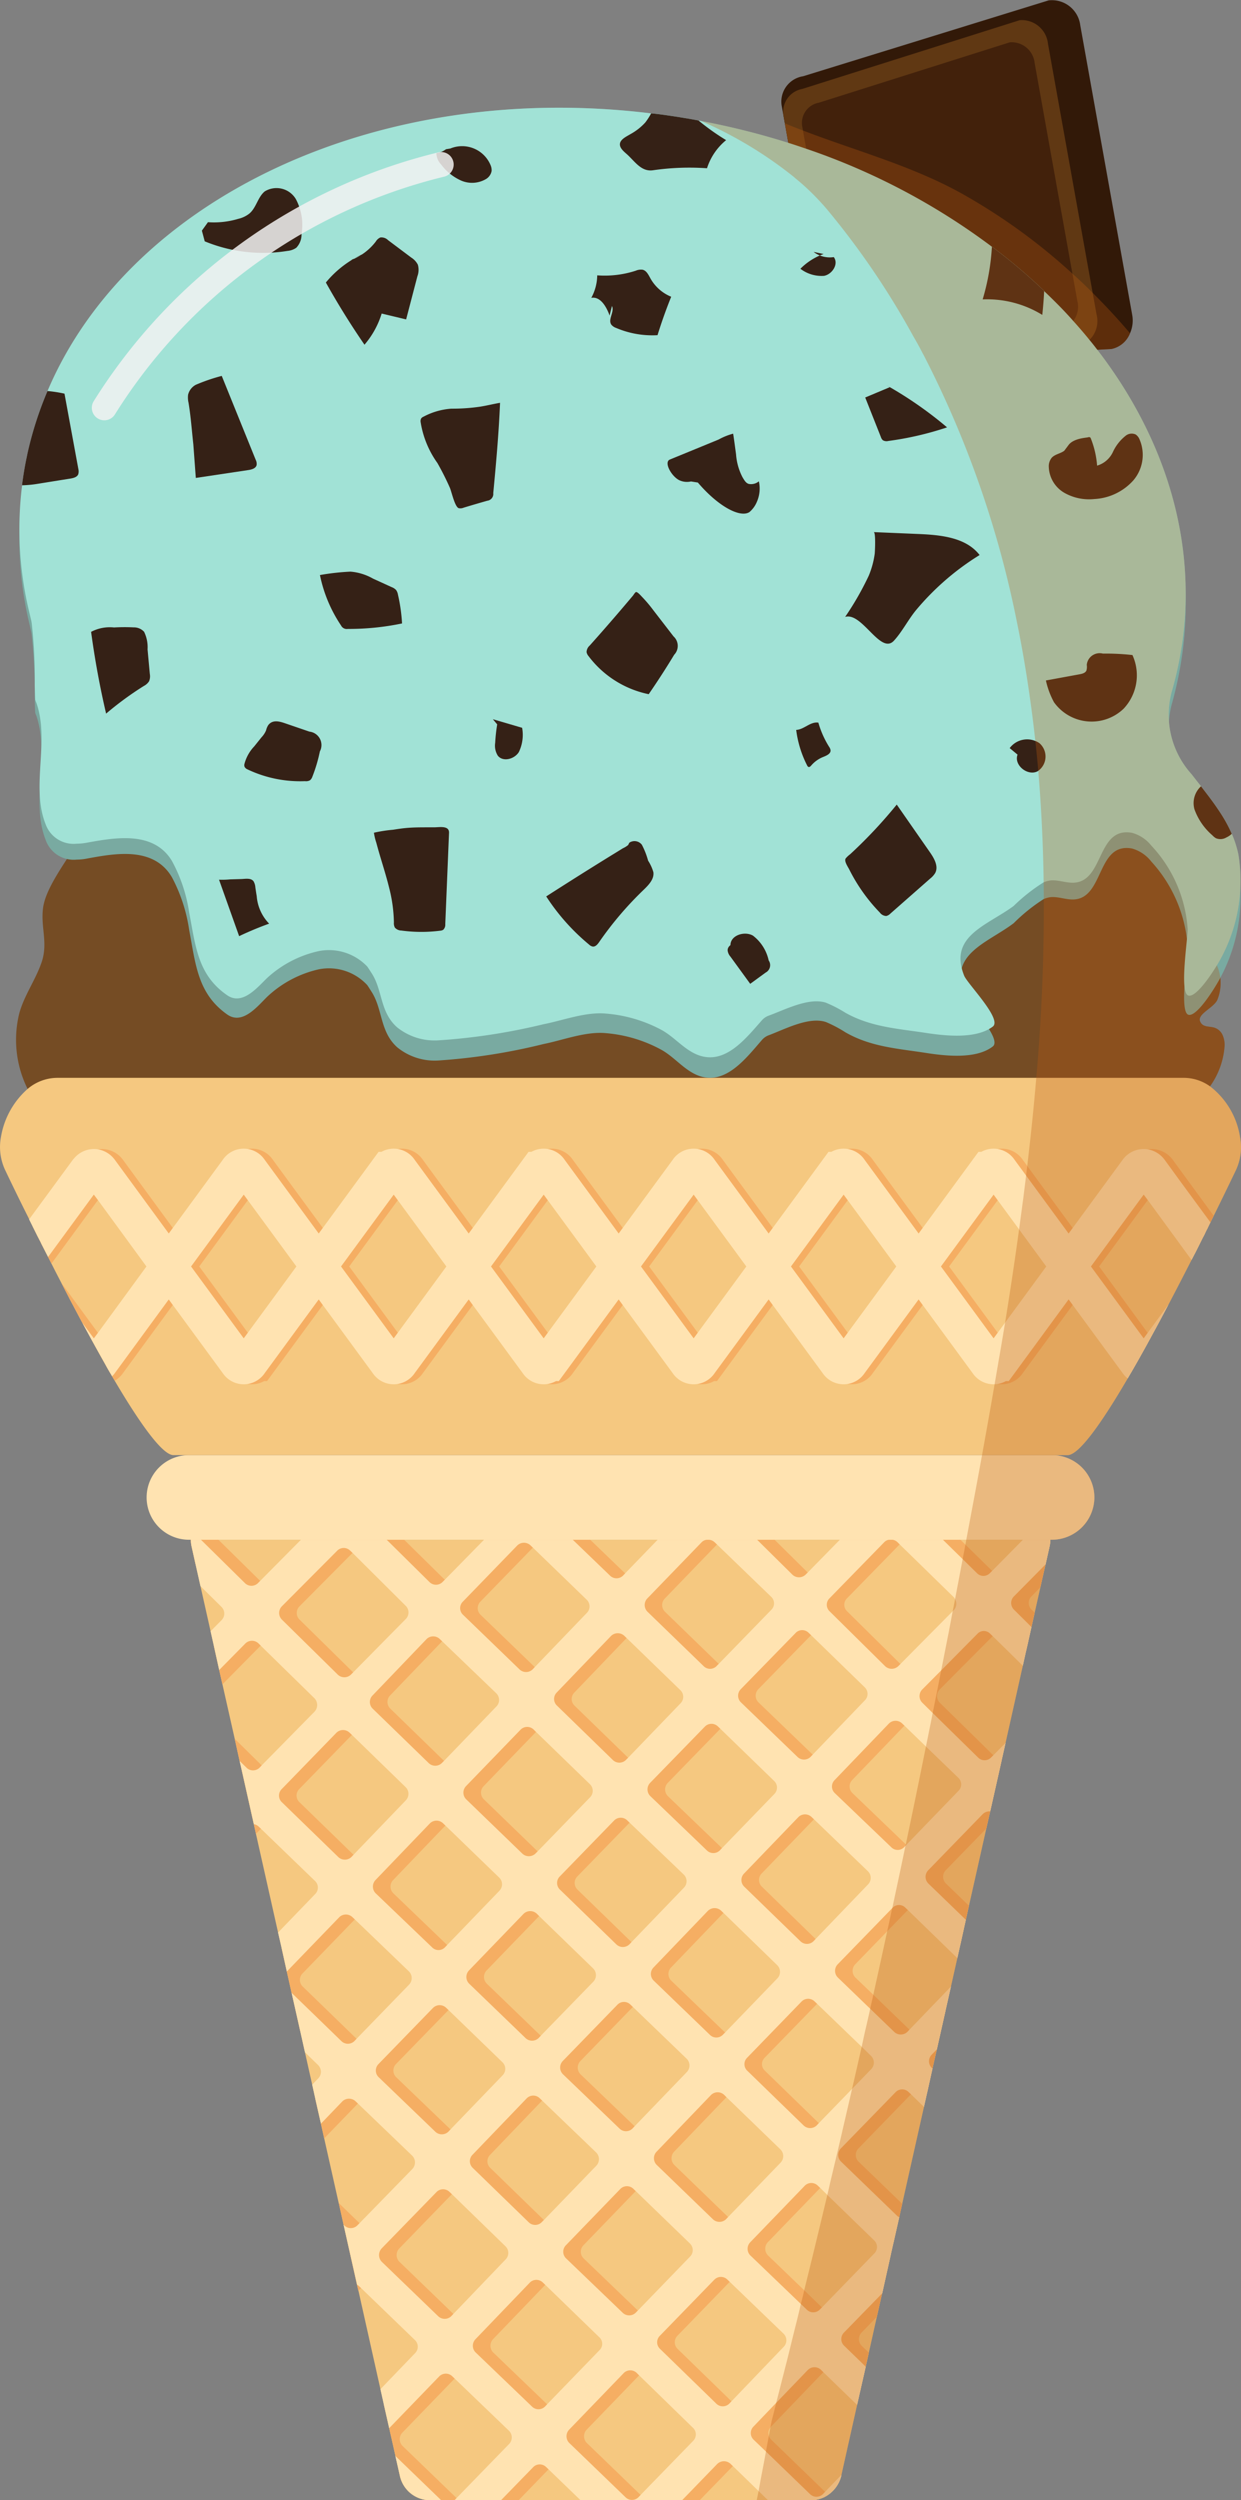 <svg xmlns="http://www.w3.org/2000/svg" viewBox="0 0 99.297 200">
  <rect x="0" y="0" width="99.297" height="200" fill="#808080" stroke="none"/>
  <defs>
    <style>
      .cls-1 {
        isolation: isolate;
      }

      .cls-2 {
        fill: #754c24;
      }

      .cls-3 {
        fill: #f5c880;
      }

      .cls-4 {
        fill: #f5ae63;
      }

      .cls-5 {
        fill: #ffe3b1;
      }

      .cls-15, .cls-6, .cls-7 {
        fill: none;
      }

      .cls-6 {
        stroke: #f5ae63;
      }

      .cls-6, .cls-7 {
        stroke-miterlimit: 10;
        stroke-width: 3px;
      }

      .cls-7 {
        stroke: #ffe3b1;
      }

      .cls-8 {
        fill: #321908;
      }

      .cls-9 {
        fill: #603813;
      }

      .cls-10 {
        fill: #42210b;
      }

      .cls-11 {
        fill: #79aaa1;
      }

      .cls-12 {
        fill: #a1e2d6;
      }

      .cls-13 {
        fill: #352116;
        mix-blend-mode: hard-light;
      }

      .cls-14 {
        fill: #bb5a13;
        opacity: 0.31;
        mix-blend-mode: color-burn;
      }

      .cls-15 {
        stroke: #f2f2f2;
        stroke-linecap: round;
        stroke-linejoin: round;
        stroke-width: 2px;
        opacity: 0.85;
        mix-blend-mode: screen;
      }
    </style>
  </defs>
  <g class="cls-1">
    <g id="chocolate_ice_cream" data-name="chocolate ice cream">
      <path class="cls-2" d="M97.987,83.63a6.312,6.312,0,0,1-1.17,3.27,5.564,5.564,0,0,1-.6.73,2.949,2.949,0,0,1-1.63.9c-.19.02-1.94-.23-1.94-.5-.94,1.97,2.93,3.94,2.04,5.91l-.03.06a1.422,1.422,0,0,1-.29.4c-.91.7-1.82-3.12-2.85-.5l-.45.72a35.085,35.085,0,0,1-5.2,6.25c-.18.18-.36.35-.55.52l-.42.39c-.17.15-.35.31-.53.45a40.633,40.633,0,0,1-3.85,2.98c-.79.54-1.6,1.06-2.44,1.55-.15.1-.3.18-.45.27A55.826,55.826,0,0,1,49.7,114.2a55.919,55.919,0,0,1-27.74-7.06c-.16-.09-.31-.18-.46-.27a43.081,43.081,0,0,1-6.27-4.46c-.17-.14-.34-.29-.5-.43-.11-.09-.21-.19-.31-.27-.24-.22-.47-.44-.7-.66-.6-.56-1.17-1.14-1.72-1.73-.2-.21-.39-.43-.59-.64-1.66-1.83-3.5-3.65-5.16-5.58-.12-.13-.23-.27-.35-.4a25.412,25.412,0,0,1-3.51-5.2l-.18-.39a8.825,8.825,0,0,1-.67-6.04c.39-1.43,1.28-2.64,1.77-4.04.56-1.56-.06-2.81.13-4.36.19-1.59,1.73-3.58,2.69-5.18.16-.27.3-.53.42-.77.12-.26.25-.52.39-.77,3.86-7.25,10.81-13.3,19.61-17.19a47.545,47.545,0,0,1,4.72-1.82,59.56,59.56,0,0,1,37.68.28c1.46.51,2.88,1.08,4.25,1.7a46.623,46.623,0,0,1,8.97,5.28c.68.5,1.33,1.03,1.96,1.56l.01.01c.65.56,1.28,1.13,1.88,1.72h.01a32.175,32.175,0,0,1,8.66,13.92c.08.28.16.55.23.83.39,1.47,1.82,3.23,2.45,4.98a3.553,3.553,0,0,1,.03,2.77c-.29.63-1.6,1.12-1.38,1.7.21.54.78.37,1.21.54a1.081,1.081,0,0,1,.59.56A1.973,1.973,0,0,1,97.987,83.63Z"/>
    </g>
    <g id="cone">
      <path class="cls-3" d="M84.037,123.17a2.483,2.483,0,0,1-.06.54l-.32,1.43-.87,3.87-.56,2.5-.14.61-.25,1.13-1.38,6.17-.31,1.38-.92,4.1-.31,1.37-1.64,7.3-.43,1.95-.25,1.12-.51,2.27-.43,1.91-.7,3.12-.35,1.54-.43,1.94-.25,1.12-1.74,7.75-.24,1.08-.46,2.04-.21.93-.69,3.11-.01.01-.42,1.87-.64,2.87-.25,1.12-.69,3.06-1.25,5.59-.02.1a2.586,2.586,0,0,1-1.33,1.67.052.052,0,0,1-.04.02,1.978,1.978,0,0,1-.31.12,2.251,2.251,0,0,1-.74.12H34.417A2.473,2.473,0,0,1,32,198.07l-.36-1.61-.5-2.22-.43-1.95-.27-1.17-1.76-7.88-.11-.48-1.08-4.8-.38-1.73H27.1l-1.16-5.17-.26-1.18-.44-1.94-.26-1.18-.58-2.59-.39-1.75-.67-3-.01-.01-.38-1.7-.43-1.94-.27-1.18-1.77-7.89-.17-.78-.93-4.15-.2-.9-.01-.01-.39-1.77-.98-4.35-.26-1.15-.43-1.94-.26-1.16-.81-3.61-.4-1.78-.31-1.39a2.483,2.483,0,0,1-.06-.54Z"/>
      <g>
        <path class="cls-4" d="M83.257,123.17l-2.65,2.68a.73.73,0,0,1-1.04-.01l-.18-.18-2.14-2.1-.4-.39h-4.01a.741.741,0,0,1,.38.2l3.43,3.35,1.04,1.02a.752.752,0,0,1,.02,1.08l-1.81,1.82-2.6,2.62a.766.766,0,0,1-1.06.04l-.19-.19-4.28-4.23a.719.719,0,0,1,.01-1.03l4.21-4.31.17-.18a.732.732,0,0,1,.37-.19h-3.92l-2.74,2.78a.763.763,0,0,1-1.06.02l-.18-.18-2.65-2.62h-3.85a.828.828,0,0,1,.46.2l4.51,4.35a.725.725,0,0,1,.02,1.05l-4.35,4.48a.738.738,0,0,1-1.06.04l-.2-.19-4.3-4.17a.75.75,0,0,1-.03-1.04l4.19-4.34.18-.19a.707.707,0,0,1,.44-.19h-3.97l-2.76,2.86a.74.74,0,0,1-1.04.02l-.2-.19-2.79-2.69h-7.1l-3.32,3.38a.725.725,0,0,1-1.05-.01l-.17-.17-3.25-3.2h-6.85l-3.44,3.46a.74.74,0,0,1-1.04.02l-.19-.19-3.34-3.29h-2.21a2.483,2.483,0,0,0,.06.54l.31,1.39,3.5,3.46a.739.739,0,0,1-.01,1.04l-2.02,2.05.43,1.94.26,1.15,3.06-3.1.17-.17a.764.764,0,0,1,1.06-.01l4.47,4.39a.77.77,0,0,1,0,1.08l-4.38,4.46a.74.74,0,0,1-1.07,0l-.17-.17-2.16-2.13.39,1.77.01.01.2.9.93,4.15.17.78.4-.41.17-.18a.752.752,0,0,1,1.05,0l4.51,4.35a.738.738,0,0,1,.04,1.03l-4.13,4.28.43,1.94.38,1.7.01.01.67,3,2.85,2.77a.755.755,0,0,1,.01,1.06l-1.63,1.69.44,1.94.26,1.18,2.7-2.79.17-.18a.764.764,0,0,1,1.06.01l4.51,4.33a.773.773,0,0,1,.01,1.09l-4.37,4.47a.737.737,0,0,1-1.06.04l-.19-.19-1.66-1.61H27.1l.39,1.73,1.18,5.29.01-.01.21-.21.16-.17a.733.733,0,0,1,1.05-.01l4.5,4.34a.729.729,0,0,1,.04,1.03l-3.93,4.07-.01.01.44,1.94.5,2.22.36,1.61a2.473,2.473,0,0,0,2.42,1.93h2.29l-.18-.17-4.32-4.17a.762.762,0,0,1-.03-1.05l4.2-4.34.17-.18a.754.754,0,0,1,1.06.01l4.51,4.33a.758.758,0,0,1,.02,1.07l-4.36,4.5H41.5l2.39-2.47.16-.16a.741.741,0,0,1,1.04-.04l2.76,2.67h8.14l2.65-2.73.16-.17a.759.759,0,0,1,1.04-.02l1.07,1.04,1.94,1.88h2.04a2.251,2.251,0,0,0,.74-.12,1.978,1.978,0,0,0,.31-.12.052.052,0,0,0,.04-.02,2.381,2.381,0,0,0,.3-.18.209.209,0,0,1-.06-.04l-.2-.19-4.32-4.18a.789.789,0,0,1-.18-.29.705.705,0,0,1,.13-.69v-.01l.05-.05,4.18-4.35.15-.16a.758.758,0,0,1,1.07-.03l1.73,1.69.44-1.94.25-1.12-.56-.54a.749.749,0,0,1-.02-1.07l1.22-1.26.42-1.87.7-3.12L67,184.75a.734.734,0,0,1-1.02.03l-.21-.2-1.42-1.37-2.9-2.79a.761.761,0,0,1-.02-1.05l4.2-4.35.16-.16a.729.729,0,0,1,.63-.23.675.675,0,0,1,.43.21l4.49,4.37a.7.7,0,0,1,.15.2l.46-2.04.24-1.08-3.48-3.36a.749.749,0,0,1-.02-1.07l4.2-4.33.15-.15a.733.733,0,0,1,1.04-.05l.1.09.43-1.94.35-1.54.7-3.12-1.64,1.71a.764.764,0,0,1-1.06.01l-.19-.18-2.89-2.79-1.45-1.39a.761.761,0,0,1,0-1.05l2.56-2.64,1.65-1.7.16-.16a.711.711,0,0,1,1.03-.04l3.02,2.93.43-1.95.25-1.12-1.84-1.78a.754.754,0,0,1-.02-1.06l3.25-3.34.31-1.37.92-4.1a.759.759,0,0,1-.48-.2l-.19-.19-4.28-4.2a.757.757,0,0,1,0-1.07l4.23-4.26.18-.18a.7.7,0,0,1,1.03-.01l1.45,1.43.14-.61.3-1.36.26-1.14-.26-.26a.744.744,0,0,1-.03-1.02l.74-.75.42-1.84.32-1.43a2.483,2.483,0,0,0,.06-.54Zm-51.54,43.01a.747.747,0,0,1-.04-1.06l4.21-4.33.16-.16a.74.74,0,0,1,1.04-.03l4.53,4.37a.734.734,0,0,1,.02,1.02l-4.35,4.53a.755.755,0,0,1-1.06-.01l-.18-.17Zm-7.74-22a.732.732,0,0,1-.03-1.07l4.21-4.33.15-.15a.744.744,0,0,1,1.05-.04l4.51,4.38a.751.751,0,0,1,0,1.05l-4.34,4.52a.757.757,0,0,1-1.07,0l-.17-.17ZM63.6,157.21a.739.739,0,0,1,.01,1.04l-4.35,4.51a.728.728,0,0,1-1.03.03l-.21-.2-4.32-4.16a.742.742,0,0,1,0-1.05l4.19-4.36.14-.15a.766.766,0,0,1,1.06-.04Zm-24.65,1.47a.749.749,0,0,1,0-1.07l4.19-4.34.15-.16a.752.752,0,0,1,1.08-.01l4.49,4.35a.758.758,0,0,1,.02,1.07l-4.37,4.5a.742.742,0,0,1-1.05.01l-.19-.18Zm7.5,7.25a.754.754,0,0,1-.01-1.06l4.2-4.33.16-.17a.74.74,0,0,1,1.04-.03l4.52,4.36a.749.749,0,0,1,.01,1.04l-4.35,4.53a.752.752,0,0,1-1.05,0l-.19-.18Zm9.67-15.97a.742.742,0,0,1,0,1.05l-4.33,4.5a.752.752,0,0,1-1.08.02l-.18-.17-4.31-4.19a.742.742,0,0,1-.05-1.04l4.21-4.33.16-.17a.752.752,0,0,1,1.05-.02Zm-7.52-7.24a.722.722,0,0,1,.03,1.04l-4.37,4.5a.749.749,0,0,1-1.04.03l-.2-.19-4.31-4.17a.742.742,0,0,1-.01-1.05l4.19-4.34.16-.17a.755.755,0,0,1,1.06-.02Zm-7.25,7.48a.75.75,0,0,1,.03,1.04l-4.37,4.53a.715.715,0,0,1-1.02.02l-.21-.2-4.32-4.15a.752.752,0,0,1,0-1.05l4.18-4.36.16-.16a.74.74,0,0,1,1.04-.03Zm-2.13,23.21a.724.724,0,0,1-.02-1.02l4.18-4.36.17-.18a.736.736,0,0,1,1.03-.01l4.53,4.34a.755.755,0,0,1,.01,1.06l-4.35,4.51a.75.75,0,0,1-1.04.04l-.21-.2Zm7.48,7.25a.745.745,0,0,1-.01-1.06l4.18-4.33.16-.16a.74.74,0,0,1,1.07,0l4.5,4.34a.752.752,0,0,1,.05,1.04l-4.39,4.53a.759.759,0,0,1-1.04-.02l-.18-.17Zm7.24-7.49a.764.764,0,0,1,.01-1.06l4.18-4.35.15-.16a.758.758,0,0,1,1.07-.02l4.5,4.36a.755.755,0,0,1,.01,1.06l-4.35,4.51a.762.762,0,0,1-1.05.03l-.2-.19Zm7.02-22.25a.74.74,0,0,1-.03-1.04l4.2-4.35.17-.18a.746.746,0,0,1,1.03-.01l4.54,4.36a.743.743,0,0,1-.02,1.05l-4.33,4.51a.749.749,0,0,1-1.07.03l-.19-.18Zm4.09-20.27a.715.715,0,0,1,1.04-.05l4.51,4.38a.727.727,0,0,1,.01,1.03l-4.34,4.52a.748.748,0,0,1-1.07,0l-.17-.17-4.33-4.17a.749.749,0,0,1-.02-1.07l4.22-4.32Zm-7.26,7.48a.737.737,0,0,1,1.06-.02l4.5,4.35a.731.731,0,0,1,.02,1.04l-4.36,4.52a.752.752,0,0,1-1.05,0l-.19-.18-4.33-4.16a.754.754,0,0,1-.01-1.06l4.21-4.33Zm-7.49-7.27a.782.782,0,0,1,1.05-.02l4.52,4.39a.727.727,0,0,1-.01,1.03l-4.34,4.5a.747.747,0,0,1-1.06.04l-.2-.19-4.29-4.17a.731.731,0,0,1-.02-1.04l4.19-4.37Zm-7.5-7.23a.749.749,0,0,1,1.04-.02l4.53,4.37a.746.746,0,0,1,.01,1.03l-4.36,4.53a.742.742,0,0,1-1.05-.01l-.18-.17-4.32-4.17a.738.738,0,0,1-.04-1.06l4.21-4.33Zm-6.21,7.48,4.52,4.34a.746.746,0,0,1,.02,1.06l-4.35,4.5a.744.744,0,0,1-1.05.04l-.2-.19-4.31-4.19a.744.744,0,0,1-.03-1.02l4.19-4.36.18-.19A.746.746,0,0,1,36.587,131.11Zm-8.22-7.05a.743.743,0,0,1,1.05-.03l4.46,4.43a.744.744,0,0,1,.02,1.02l-4.43,4.49a.746.746,0,0,1-1.03-.01l-.18-.18-4.29-4.22a.748.748,0,0,1,0-1.07l4.24-4.27Zm1.4,39.2a.731.731,0,0,1-1.04.02l-.2-.19-4.3-4.17a.741.741,0,0,1-.04-1.04l4.2-4.34.17-.18a.746.746,0,0,1,1.03-.01l4.53,4.35a.755.755,0,0,1,.02,1.06Zm7.76,22.01a.755.755,0,0,1-1.06.01l-.19-.18-4.32-4.17a.76.76,0,0,1,0-1.08l4.2-4.33.15-.15a.745.745,0,0,1,1.05-.05l4.51,4.38a.749.749,0,0,1,0,1.04Zm7.49,7.24a.749.749,0,0,1-1.04.01l-.2-.19-4.33-4.16a.771.771,0,0,1,0-1.05l4.18-4.35.16-.17a.746.746,0,0,1,1.06-.01l4.5,4.36a.716.716,0,0,1,.02,1.05Zm7.49,7.24a.743.743,0,0,1-1.05.02l-.2-.19-4.32-4.17a.764.764,0,0,1,.01-1.06l4.19-4.34.15-.16a.74.74,0,0,1,1.07-.02l4.48,4.36a.729.729,0,0,1,.03,1.06Zm7.26-7.49a.725.725,0,0,1-1.05.01l-.19-.18-4.3-4.18a.742.742,0,0,1-.05-1.04l4.21-4.34.17-.17a.734.734,0,0,1,1.02-.03l4.04,3.88.49.48a.73.73,0,0,1,0,1.04l-1.17,1.23Zm5.93-22.24-.18-.18-4.31-4.19a.711.711,0,0,1-.04-1.03l4.21-4.33.16-.17a.725.725,0,0,1,1.05-.01l2.6,2.51,1.9,1.83a.756.756,0,0,1,.04,1.06L67.737,169l-.99,1.02A.751.751,0,0,1,65.7,170.02Zm8.06-22.27a.719.719,0,0,1-1.03.03l-.21-.2-.04-.04-4.28-4.11a.736.736,0,0,1-.02-1.03l4.19-4.36.16-.16a.743.743,0,0,1,1.05-.02l.74.72,3.77,3.64a.719.719,0,0,1,.02,1.03Z"/>
        <path class="cls-5" d="M32,198.07a2.473,2.473,0,0,0,2.42,1.93H35.3l-3.667-3.54Z"/>
        <path class="cls-5" d="M81.847,123.17l-2.46,2.49-.19.19a.719.719,0,0,1-1.03-.01l-1.14-1.12-1.58-1.55h-4.02a.77.77,0,0,1,.39.2l.17.17,4.3,4.2a.463.463,0,0,1,.13.18.731.731,0,0,1-.12.9l-.07.07-4.18,4.22-.15.15a.766.766,0,0,1-1.06.04l-4.47-4.42a.719.719,0,0,1,.01-1.03l4.38-4.49a.662.662,0,0,1,.37-.19H67.2l-2.57,2.62-.16.16a.764.764,0,0,1-1.06.02l-2.83-2.8h-3.85a.771.771,0,0,1,.45.2l.19.18,4.32,4.17a.717.717,0,0,1,.03,1.05l-4.21,4.33-.15.15a.726.726,0,0,1-1.05.04l-4.5-4.36a.76.76,0,0,1-.04-1.04l4.38-4.53a.681.681,0,0,1,.43-.19h-3.96l-2.6,2.69-.16.17a.74.74,0,0,1-1.04.02l-2.99-2.88h-7.1l-3.14,3.2-.18.18a.737.737,0,0,1-1.06-.01l-3.41-3.37h-6.86l-3.26,3.29-.17.17a.74.74,0,0,1-1.04.02l-3.53-3.48h-.81a2.483,2.483,0,0,0,.06.54l.31,1.39.4,1.78,1.7,1.68a.749.749,0,0,1-.01,1.04l-.88.89.26,1.16.43,1.94,2.09-2.12a.752.752,0,0,1,1.05-.01l.18.18,4.3,4.21a.779.779,0,0,1,0,1.08l-4.22,4.29-.16.17a.74.74,0,0,1-1.07,0l-.53-.52-.01-.01.21.91.93,4.15a.724.724,0,0,1,.38.19l.19.18,4.32,4.17a.729.729,0,0,1,.04,1.03l-2.99,3.1.27,1.18.43,1.94,4.2-4.35a.759.759,0,0,1,1.04-.01l.2.19,4.33,4.16a.755.755,0,0,1,.01,1.06l-4.2,4.33-.16.17a.743.743,0,0,1-1.05.02l-3.98-3.86-.01-.01.68,3.01.39,1.75,1.05,1.02a.755.755,0,0,1,.02,1.06l-.49.51.26,1.18.44,1.94,1.72-1.79a.764.764,0,0,1,1.06.01l.18.17,4.33,4.16a.764.764,0,0,1,.01,1.09l-4.21,4.32-.15.15a.738.738,0,0,1-1.06.04l-.07-.07,1.08,4.8a1.014,1.014,0,0,1,.13.09l.19.18,4.31,4.16a.728.728,0,0,1,.03,1.03l-2.79,2.9.26,1.18.44,1.94,4.01-4.15a.742.742,0,0,1,1.05.01l.18.17,4.33,4.16a.749.749,0,0,1,.03,1.07l-4.21,4.33-.16.17h3.72l2.56-2.63a.729.729,0,0,1,1.03-.04l.21.2,2.56,2.47h8.13l2.81-2.9a.772.772,0,0,1,1.05-.02l.2.19,2.06,2,.75.73h3.44a2.251,2.251,0,0,0,.74-.12,1.978,1.978,0,0,0,.31-.12.052.052,0,0,0,.04-.02,2.586,2.586,0,0,0,1.33-1.67l.02-.1-1.31,1.36-.17.18a.737.737,0,0,1-1.03.01l-3.53-3.41-1-.96a.73.73,0,0,1,0-1.04l1.82-1.9,2.51-2.61a.758.758,0,0,1,1.07-.03l.19.19,2.7,2.62.25-1.12.44-1.94-1.71-1.66a.74.74,0,0,1-.03-1.07l3.05-3.13.01-.01.69-3.11.21-.93.46-2.04a.653.653,0,0,1-.15-.1l-4.49-4.34a.74.74,0,0,1-.03-1.07l4.36-4.48a.733.733,0,0,1,1.04-.05l.21.2,1.04,1.01.25-1.12.43-1.94-.06-.07a.746.746,0,0,1-.02-1.03l.43-.44.7-3.12.43-1.91-3.32,3.45-.16.17a.764.764,0,0,1-1.06.01l-1.92-1.85-2.6-2.51a.752.752,0,0,1,0-1.05l4.36-4.49.01-.01a.711.711,0,0,1,1.03-.04l.21.2,3.96,3.85.25-1.12.43-1.95-3-2.9a.754.754,0,0,1-.01-1.06l4.35-4.48a.77.77,0,0,1,.61-.23l.92-4.1.31-1.38-.98.99-.18.18a.727.727,0,0,1-1.03.01l-3.64-3.57-.83-.82a.749.749,0,0,1,0-1.07l1.51-1.52,2.89-2.92a.7.7,0,0,1,1.03-.01l.2.19,2.41,2.37.25-1.13.14-.61.3-1.36-1.41-1.4a.744.744,0,0,1-.02-1.02l2.56-2.59.32-1.43a2.483,2.483,0,0,0,.06-.54Zm-12.13,42.34-1.54,1.59-2.66,2.74-.17.18a.752.752,0,0,1-1.05,0l-4.5-4.37a.719.719,0,0,1-.03-1.03l4.36-4.5a.736.736,0,0,1,1.06-.01l.19.18,3.57,3.44.74.72A.755.755,0,0,1,69.717,165.51Zm-39.4.67a.738.738,0,0,1-.04-1.06l4.36-4.49a.752.752,0,0,1,1.05-.03l.2.19,4.32,4.18a.734.734,0,0,1,.03,1.02l-4.19,4.35-.17.18a.754.754,0,0,1-1.06-.01Zm-.27-15.79,4.34-4.52a.752.752,0,0,1,1.05-.03l.2.19,4.31,4.17a.74.74,0,0,1,.02,1.04l-4.19,4.35-.17.18a.715.715,0,0,1-1.02.02l-4.54-4.35A.761.761,0,0,1,30.047,150.39Zm32.15,6.82a.749.749,0,0,1,.01,1.04l-4.19,4.34-.17.17a.728.728,0,0,1-1.03.03l-4.52-4.36a.742.742,0,0,1,0-1.05l4.33-4.51a.766.766,0,0,1,1.06-.04l.2.19Zm-24.66,1.47a.757.757,0,0,1,0-1.07l4.34-4.5a.764.764,0,0,1,1.09-.01l.17.17,4.31,4.18a.758.758,0,0,1,.03,1.07l-4.21,4.33-.16.17a.754.754,0,0,1-1.06.01Zm7.51,7.25a.755.755,0,0,1-.02-1.06l4.37-4.5a.728.728,0,0,1,1.03-.03l.21.2,4.32,4.16a.759.759,0,0,1,.01,1.04l-4.19,4.35-.17.18a.739.739,0,0,1-1.04,0Zm9.67-15.97a.742.742,0,0,1,0,1.05l-4.19,4.35-.14.15a.752.752,0,0,1-1.08.02l-4.49-4.36a.733.733,0,0,1-.05-1.04l4.37-4.5a.74.74,0,0,1,1.04-.02l.2.19Zm-7.52-7.24a.74.74,0,0,1,.03,1.04l-4.21,4.34-.16.16a.761.761,0,0,1-1.05.03l-4.51-4.36a.752.752,0,0,1-.01-1.05l4.36-4.51a.743.743,0,0,1,1.05-.02l.19.19Zm-9.38,30.69a.734.734,0,0,1-.03-1.02l4.36-4.54a.736.736,0,0,1,1.03-.01l.2.19,4.32,4.15a.755.755,0,0,1,.02,1.06l-4.2,4.35-.16.16a.738.738,0,0,1-1.03.04Zm7.48,7.25a.736.736,0,0,1-.01-1.06l4.34-4.49a.74.74,0,0,1,1.07,0l.17.16,4.32,4.18a.733.733,0,0,1,.05,1.04l-4.2,4.34-.19.19a.747.747,0,0,1-1.03-.02Zm7.24-7.49a.754.754,0,0,1,.01-1.06l4.33-4.51a.758.758,0,0,1,1.07-.02l.18.18,4.32,4.18a.755.755,0,0,1,.01,1.06l-4.2,4.35-.15.16a.762.762,0,0,1-1.05.03Zm16.91-22.42-4.19,4.36-.14.15a.749.749,0,0,1-1.07.03l-4.5-4.37a.74.74,0,0,1-.02-1.04l4.36-4.53a.759.759,0,0,1,1.04-.01l.2.19,4.33,4.17A.742.742,0,0,1,69.447,150.75Zm-5.81-20.1a.727.727,0,0,1,1.05-.05l.21.2,4.3,4.18a.727.727,0,0,1,.01,1.03l-4.18,4.35-.16.17a.749.749,0,0,1-1.07,0l-4.5-4.34a.74.74,0,0,1-.02-1.07Zm-7.25,7.48a.736.736,0,0,1,1.06-.02l.19.18,4.3,4.17a.731.731,0,0,1,.03,1.04l-4.2,4.34-.17.18a.739.739,0,0,1-1.04,0l-4.52-4.34a.754.754,0,0,1-.02-1.06Zm-7.49-7.27a.769.769,0,0,1,1.04-.02l.2.19,4.33,4.2a.737.737,0,0,1-.02,1.03l-4.19,4.35-.15.15a.746.746,0,0,1-1.06.04l-4.48-4.36a.731.731,0,0,1-.03-1.04Zm-7.51-7.23a.762.762,0,0,1,1.05-.02l.2.19,4.32,4.18a.736.736,0,0,1,.01,1.03l-4.18,4.35-.17.18a.754.754,0,0,1-1.06-.01l-4.49-4.34a.729.729,0,0,1-.04-1.06Zm-6.2,7.48.19.18,4.33,4.16a.745.745,0,0,1,.01,1.06l-4.19,4.35-.15.15a.756.756,0,0,1-1.06.04l-4.51-4.38a.744.744,0,0,1-.02-1.02l4.36-4.55A.759.759,0,0,1,35.187,131.11Zm-8.22-7.05a.731.731,0,0,1,1.04-.03l.2.19,4.26,4.24a.745.745,0,0,1,.03,1.02l-4.24,4.3-.19.19a.759.759,0,0,1-1.04-.01l-4.47-4.4a.757.757,0,0,1,0-1.07Zm1.16,24.48a.757.757,0,0,1-1.07,0l-4.49-4.36a.732.732,0,0,1-.02-1.07l4.35-4.48a.756.756,0,0,1,1.06-.04l.2.19,4.31,4.19a.751.751,0,0,1,0,1.05l-4.18,4.35Zm7.99,36.73a.754.754,0,0,1-1.06.01l-4.51-4.35a.779.779,0,0,1,0-1.08l4.36-4.48a.733.733,0,0,1,1.04-.05l.21.2,4.3,4.18a.739.739,0,0,1,0,1.04l-4.18,4.36Zm7.49,7.24a.737.737,0,0,1-1.03.01l-4.53-4.35a.752.752,0,0,1,0-1.05l4.34-4.52a.733.733,0,0,1,1.05-.01l.19.18,4.31,4.18a.708.708,0,0,1,.03,1.05l-4.19,4.33Zm7.49,7.24a.731.731,0,0,1-1.04.02l-4.52-4.36a.764.764,0,0,1,.01-1.06l4.34-4.5a.74.74,0,0,1,1.07-.02l.18.18,4.29,4.18a.729.729,0,0,1,.04,1.06l-4.21,4.33Zm7.27-7.49a.737.737,0,0,1-1.06.01l-4.48-4.36a.724.724,0,0,1-.05-1.04l4.38-4.51a.734.734,0,0,1,1.02-.03l.21.2,4.32,4.16a.739.739,0,0,1,0,1.04l-4.18,4.36Zm7.23-7.51a.734.734,0,0,1-1.02.03l-.5-.48-4.04-3.88a.751.751,0,0,1-.01-1.05l4.35-4.51a.737.737,0,0,1,1.06-.02l.19.18.57.56,3.74,3.63a.728.728,0,0,1,.04,1.03l-4.21,4.34Zm6.85-37.09-.09.09a.719.719,0,0,1-1.03.03l-4.54-4.35a.727.727,0,0,1-.01-1.03l4.34-4.52a.755.755,0,0,1,1.06-.02l.19.18,1.72,1.67,2.6,2.51a.718.718,0,0,1,.01,1.03l-4.18,4.33Z"/>
      </g>
      <path class="cls-5" d="M87.567,119.78a3.4,3.4,0,0,1-3.38,3.39H15.117a3.385,3.385,0,0,1,0-6.77h69.07A3.389,3.389,0,0,1,87.567,119.78Z"/>
      <path class="cls-3" d="M98.867,93.65c-.49,1.02-1.29,2.68-2.27,4.65-.05.08-.09.17-.14.27a4.111,4.111,0,0,1-.21.42c-.21.42-.42.85-.64,1.28-.09.17-.18.35-.27.52-.58,1.14-1.2,2.34-1.83,3.54a.01.01,0,0,1-.01.01c-.46.88-.93,1.76-1.41,2.63-.54.99-1.08,1.96-1.61,2.87-.08.14-.17.29-.25.43-2.05,3.51-3.89,6.13-4.8,6.13H13.877c-.88,0-2.68-2.53-4.7-5.95,0-.01-.01-.01-.01-.02-.06-.11-.13-.23-.2-.34a.405.405,0,0,1-.05-.09c-.17-.29-.34-.59-.51-.89-.6-1.06-1.21-2.17-1.82-3.3l-.02-.03c-.02-.05-.05-.09-.07-.13-.31-.58-.61-1.15-.92-1.73-.22-.44-.45-.87-.67-1.3-.27-.52-.54-1.04-.79-1.54-.09-.18-.18-.36-.27-.53s-.17-.33-.25-.49c-.09-.18-.18-.35-.27-.52-.04-.09-.08-.18-.12-.26a1.091,1.091,0,0,1-.06-.11c-.06-.12-.13-.25-.19-.37-.12-.25-.24-.49-.35-.73q-.15-.285-.27-.54c-.82-1.63-1.48-3-1.9-3.88a4.343,4.343,0,0,1-.36-2.7,6.569,6.569,0,0,1,2.13-3.84,3.691,3.691,0,0,1,2.37-.89h90.15a3.62,3.62,0,0,1,2.09.68,6.341,6.341,0,0,1,2.4,4.05A4.339,4.339,0,0,1,98.867,93.65Z"/>
      <g id="Layer_3" data-name="Layer 3">
        <path class="cls-4" d="M94.687,93.94l-.87-1.19a2.094,2.094,0,0,0-1.98-.81,2.009,2.009,0,0,0-1.34.81l-5.17,7.06a.6.6,0,0,0-.09.15,1.92,1.92,0,0,0-.26.54,2.524,2.524,0,0,0-.08,1.28,1.4,1.4,0,0,0,.08.34,1.92,1.92,0,0,0,.26.54.6.6,0,0,0,.09.15l5.15,7.03c.53-.91,1.07-1.88,1.61-2.87l-.26-.35-3.88-5.31L91.837,96l.32-.44,3.45,4.71c.22-.43.43-.86.64-1.28a4.111,4.111,0,0,0,.21-.42c.05-.1.09-.19.14-.27.05-.12.11-.23.16-.34l.09-.18c.09-.18.18-.36.26-.53Z"/>
        <path class="cls-6" d="M85.781,101.923l-5.175,7.057a.526.526,0,0,1-.9,0l-5.175-7.057a1.105,1.105,0,0,1,0-1.225l5.175-7.057a.526.526,0,0,1,.9,0l5.175,7.057A1.105,1.105,0,0,1,85.781,101.923Z"/>
        <path class="cls-6" d="M73.781,101.923l-5.175,7.057a.526.526,0,0,1-.9,0l-5.175-7.057a1.105,1.105,0,0,1,0-1.225l5.175-7.057a.526.526,0,0,1,.9,0l5.175,7.057A1.105,1.105,0,0,1,73.781,101.923Z"/>
        <path class="cls-6" d="M61.781,101.923l-5.175,7.057a.526.526,0,0,1-.9,0l-5.175-7.057a1.105,1.105,0,0,1,0-1.225l5.175-7.057a.526.526,0,0,1,.9,0l5.175,7.057A1.105,1.105,0,0,1,61.781,101.923Z"/>
        <path class="cls-6" d="M49.781,101.923l-5.175,7.057a.526.526,0,0,1-.9,0l-5.175-7.057a1.105,1.105,0,0,1,0-1.225l5.175-7.057a.526.526,0,0,1,.9,0l5.175,7.057A1.105,1.105,0,0,1,49.781,101.923Z"/>
        <path class="cls-6" d="M37.781,101.923l-5.175,7.057a.526.526,0,0,1-.9,0l-5.175-7.057a1.105,1.105,0,0,1,0-1.225l5.175-7.057a.526.526,0,0,1,.9,0l5.175,7.057A1.105,1.105,0,0,1,37.781,101.923Z"/>
        <path class="cls-6" d="M25.781,101.923l-5.175,7.057a.526.526,0,0,1-.9,0l-5.175-7.057a1.105,1.105,0,0,1,0-1.225l5.175-7.057a.526.526,0,0,1,.9,0l5.175,7.057A1.105,1.105,0,0,1,25.781,101.923Z"/>
        <path class="cls-4" d="M15.077,99.95c-.03-.05-.06-.1-.09-.14l-.23-.31-4.94-6.75a2.094,2.094,0,0,0-1.98-.81,2.009,2.009,0,0,0-1.34.81l-.25.35-3.64,4.97-.01.01.36.72c.06.12.13.25.19.37a1.091,1.091,0,0,0,.06.11c.12.26.26.52.39.78.08.16.17.32.25.49s.18.35.27.53L7.837,96l.32-.44,4.21,5.75-4.21,5.75-.32-.44-2.93-4c.22.43.45.86.67,1.3.31.58.61,1.15.92,1.73.02.04.05.08.07.13l.02.03c.61,1.13,1.22,2.24,1.82,3.3.16.3.33.6.51.89a.405.405,0,0,0,.05.09v.01c.07.11.13.22.2.33,0,.01.01.01.01.02a2.076,2.076,0,0,0,.64-.58l4.94-6.75.23-.31c.03-.04.06-.09.09-.14a1.35,1.35,0,0,0,.15-.26A2.619,2.619,0,0,0,15.077,99.95Z"/>
      </g>
      <g id="Layer_4" data-name="Layer 4">
        <path class="cls-5" d="M94.367,94.4l-1.2-1.65a2.115,2.115,0,0,0-1.33-.81,2.081,2.081,0,0,0-1.99.81L84.9,99.5l-.23.31a1.1,1.1,0,0,0-.09.14v.01a2.594,2.594,0,0,0-.21,2.27,1.715,1.715,0,0,0,.21.43v.01a1.1,1.1,0,0,0,.09.14l.23.31,4.95,6.75a2.067,2.067,0,0,0,.38.4c.08-.14.17-.29.25-.43.53-.91,1.07-1.88,1.61-2.87.48-.87.95-1.75,1.41-2.63l-1.67,2.28-.32.44-4.22-5.75,4.22-5.75.33.44,3.5,4.79c.09-.17.18-.35.27-.52.22-.43.43-.86.64-1.28a4.111,4.111,0,0,0,.21-.42c.05-.1.09-.19.14-.27.05-.12.11-.23.16-.34l.09-.18Z"/>
        <path class="cls-7" d="M85.127,101.923l-5.175,7.057a.525.525,0,0,1-.9,0l-5.175-7.057a1.1,1.1,0,0,1,0-1.225l5.175-7.057a.525.525,0,0,1,.9,0l5.175,7.057A1.105,1.105,0,0,1,85.127,101.923Z"/>
        <path class="cls-7" d="M73.127,101.923l-5.175,7.057a.525.525,0,0,1-.9,0l-5.175-7.057a1.1,1.1,0,0,1,0-1.225l5.175-7.057a.525.525,0,0,1,.9,0l5.175,7.057A1.105,1.105,0,0,1,73.127,101.923Z"/>
        <path class="cls-7" d="M61.127,101.923l-5.175,7.057a.525.525,0,0,1-.9,0l-5.175-7.057a1.1,1.1,0,0,1,0-1.225l5.175-7.057a.525.525,0,0,1,.9,0l5.175,7.057A1.105,1.105,0,0,1,61.127,101.923Z"/>
        <path class="cls-7" d="M49.127,101.923l-5.175,7.057a.525.525,0,0,1-.9,0l-5.175-7.057a1.1,1.1,0,0,1,0-1.225l5.175-7.057a.525.525,0,0,1,.9,0l5.175,7.057A1.105,1.105,0,0,1,49.127,101.923Z"/>
        <path class="cls-7" d="M37.127,101.923l-5.175,7.057a.525.525,0,0,1-.9,0l-5.175-7.057a1.1,1.1,0,0,1,0-1.225l5.175-7.057a.525.525,0,0,1,.9,0l5.175,7.057A1.105,1.105,0,0,1,37.127,101.923Z"/>
        <path class="cls-7" d="M25.127,101.923l-5.175,7.057a.525.525,0,0,1-.9,0l-5.175-7.057a1.1,1.1,0,0,1,0-1.225l5.175-7.057a.525.525,0,0,1,.9,0l5.175,7.057A1.105,1.105,0,0,1,25.127,101.923Z"/>
        <path class="cls-5" d="M14.687,100.49v-.01a2.173,2.173,0,0,0-.26-.53c-.03-.05-.06-.1-.09-.14l-5.17-7.06a2.115,2.115,0,0,0-1.33-.81,2.073,2.073,0,0,0-1.94.76.121.121,0,0,0-.05.05l-3.51,4.78-.01.01.27.54.36.72c.06.12.13.25.19.37a1.091,1.091,0,0,0,.06.11c.12.26.26.52.39.78.08.16.17.32.25.49l3.66-4.99.33.44,3.88,5.31-3.88,5.31-.33.44-.92-1.25c.61,1.13,1.22,2.24,1.82,3.3.16.3.33.6.51.89a.405.405,0,0,0,.05.09,1.373,1.373,0,0,0,.2-.22l5.17-7.06c.03-.04.06-.09.09-.14a2.173,2.173,0,0,0,.26-.53v-.01a.833.833,0,0,0,.04-.15A2.607,2.607,0,0,0,14.687,100.49Z"/>
      </g>
    </g>
    <g id="chocolate_square" data-name="chocolate square">
      <path class="cls-8" d="M90.417,26.66a2.036,2.036,0,0,1-1.5,1.26l-1.12.06-13.72.76-5.7.32a2.051,2.051,0,0,1-2.42-1.59l-.06-.33c0-.01-.01-.03-.01-.04l-.92-5.14-.19-1.06-1.2-6.69V14.2l-.5-2.77L62.8,9.87l-.26-1.44a2.053,2.053,0,0,1,1.72-2.33L83.907.03a2.288,2.288,0,0,1,2.53,2l4.15,23.13A2.521,2.521,0,0,1,90.417,26.66Z"/>
      <path class="cls-9" d="M86.276,27.71l-18.223.89a1.868,1.868,0,0,1-2.162-1.5l-3.2-17.824a1.867,1.867,0,0,1,1.5-2.161l17.4-5.5A2.106,2.106,0,0,1,83.853,3.5L87.738,25.15A2.108,2.108,0,0,1,86.276,27.71Z"/>
      <path class="cls-10" d="M84.915,26.322,68.9,27.1A1.642,1.642,0,0,1,67,25.782L64.19,10.118a1.641,1.641,0,0,1,1.322-1.9L80.8,3.384a1.853,1.853,0,0,1,1.987,1.663L86.2,24.072A1.853,1.853,0,0,1,84.915,26.322Z"/>
    </g>
    <g id="mint_choco_ice_cream" data-name="mint choco ice cream">
      <path class="cls-11" d="M97.567,78.357c-.06.112-.13.225-.2.347-.69,1.165-1.78,2.677-2.3,2.462-.72-.286,0-4.781-.04-5.465a11.178,11.178,0,0,0-2.91-6.784,2.973,2.973,0,0,0-1.54-1.042c-2.83-.521-2.22,3.954-4.65,4.076-.63.031-1.25-.245-1.87-.184a2.109,2.109,0,0,0-.55.154,14.139,14.139,0,0,0-2.4,1.93c-2.12,1.6-5.23,2.452-3.96,5.7.26.664,3.07,3.555,2.29,4.158-1.37,1.063-3.91.746-5.46.5-2.21-.337-4.34-.48-6.34-1.635a10.248,10.248,0,0,0-1.55-.817c-1.39-.46-3.33.6-4.62,1.073a1.324,1.324,0,0,0-.48.337c-1.32,1.512-3,3.769-5.22,2.83-1.08-.46-1.84-1.472-2.87-2.033a11.157,11.157,0,0,0-4.41-1.318c-1.63-.154-3.4.551-4.99.868a48.128,48.128,0,0,1-8.4,1.318,4.737,4.737,0,0,1-3.31-1.052c-1.41-1.257-1.15-3.055-2.07-4.465-.11-.174-.21-.337-.33-.511a4.174,4.174,0,0,0-3.87-1.267,8.86,8.86,0,0,0-4.14,2.2c-.79.776-1.97,2.268-3.19,1.42-2.37-1.665-2.53-4.005-3.05-6.763a12.966,12.966,0,0,0-1.38-4.219C12.3,67.7,9.237,68.263,7,68.672a4.365,4.365,0,0,1-.87.092A2.369,2.369,0,0,1,3.657,67.2c-1.22-3.1.34-6.764-.75-9.951A1.319,1.319,0,0,1,2.817,57c-.02-.409-.03-.807-.04-1.2a41.8,41.8,0,0,0-.24-5.026c-.01-.072-.02-.133-.03-.194-.09-.4-.18-.787-.27-1.175a29.5,29.5,0,0,1-.47-9.93c.01-.143.03-.276.05-.419.08-.562.17-1.114.28-1.665a5.446,5.446,0,0,1,.12-.552A28.3,28.3,0,0,1,3.8,31.771c6.52-15.7,26.35-25.439,48.3-22.691.37.031.73.082,1.1.133s.75.112,1.12.174q.36.045.72.122c.29.051.57.1.85.154a1.552,1.552,0,0,1,.21.04,58.928,58.928,0,0,1,6.98,1.788h.01c.48.153.95.317,1.42.48a53.008,53.008,0,0,1,14.86,8.01v-.01a45.47,45.47,0,0,1,4.18,3.616v.021c.81.786,1.6,1.594,2.33,2.441.45.511.89,1.032,1.31,1.564.21.255.41.521.61.786,5.34,7.08,7.96,15.417,6.8,23.906a30.375,30.375,0,0,1-.79,3.842,7.356,7.356,0,0,0,1.53,6.936c.25.327.5.654.76.991.46.613.93,1.226,1.35,1.87.11.164.21.317.31.48a11.705,11.705,0,0,1,.8,1.533,8.756,8.756,0,0,1,.53,1.7A13.6,13.6,0,0,1,97.567,78.357Z"/>
      <path class="cls-12" d="M97.567,76.88c-.06.11-.13.22-.2.34-.69,1.14-1.78,2.62-2.3,2.41-.72-.28,0-4.68-.04-5.35a10.827,10.827,0,0,0-2.91-6.64,2.98,2.98,0,0,0-1.54-1.02c-2.83-.51-2.22,3.87-4.65,3.99-.63.03-1.25-.24-1.87-.18a2.139,2.139,0,0,0-.55.15,14.092,14.092,0,0,0-2.4,1.89c-2.12,1.57-5.23,2.4-3.96,5.58.26.65,3.07,3.48,2.29,4.07-1.37,1.04-3.91.73-5.46.49-2.21-.33-4.34-.47-6.34-1.6a10.333,10.333,0,0,0-1.55-.8c-1.39-.45-3.33.59-4.62,1.05a1.331,1.331,0,0,0-.48.33c-1.32,1.48-3,3.69-5.22,2.77-1.08-.45-1.84-1.44-2.87-1.99a11.352,11.352,0,0,0-4.41-1.29c-1.63-.15-3.4.54-4.99.85a49.033,49.033,0,0,1-8.4,1.29,4.8,4.8,0,0,1-3.31-1.03c-1.41-1.23-1.15-2.99-2.07-4.37-.11-.17-.21-.33-.33-.5a4.225,4.225,0,0,0-3.87-1.24,8.917,8.917,0,0,0-4.14,2.15c-.79.76-1.97,2.22-3.19,1.39-2.37-1.63-2.53-3.92-3.05-6.62a12.51,12.51,0,0,0-1.38-4.13C12.3,66.45,9.237,67,7,67.4a4.434,4.434,0,0,1-.87.09,2.372,2.372,0,0,1-2.47-1.53c-1.22-3.03.34-6.62-.75-9.74a1.254,1.254,0,0,1-.09-.25c-.02-.4-.03-.79-.04-1.17a40.059,40.059,0,0,0-.24-4.92c-.01-.07-.02-.13-.03-.19-.09-.39-.18-.77-.27-1.15a28.282,28.282,0,0,1-.47-9.72c.01-.14.03-.27.05-.41.08-.55.17-1.09.28-1.63a5.228,5.228,0,0,1,.12-.54A27.285,27.285,0,0,1,3.8,31.28c6.52-15.37,26.35-24.9,48.3-22.21.37.03.73.08,1.1.13s.75.11,1.12.17q.36.045.72.12c.29.05.57.1.85.15a1.552,1.552,0,0,1,.21.04,59.844,59.844,0,0,1,6.98,1.75h.01c.48.15.95.31,1.42.47a53.358,53.358,0,0,1,14.86,7.84v-.01a45.09,45.09,0,0,1,4.18,3.54v.02c.81.77,1.6,1.56,2.33,2.39.45.5.89,1.01,1.31,1.53.21.25.41.51.61.77,5.34,6.93,7.96,15.09,6.8,23.4a29.161,29.161,0,0,1-.79,3.76,7.088,7.088,0,0,0,1.53,6.79c.25.32.5.64.76.97.46.6.93,1.2,1.35,1.83.11.16.21.31.31.47a11.388,11.388,0,0,1,.8,1.5,8.457,8.457,0,0,1,.53,1.66A13.078,13.078,0,0,1,97.567,76.88Z"/>
      <g id="choco_chips" data-name="choco chips">
        <path class="cls-13" d="M15.668,38.231l4.2-.629c.271-.041.6-.13.665-.4a.713.713,0,0,0-.075-.424L17.743,30.07a14.48,14.48,0,0,0-2.078.712,1.226,1.226,0,0,0-.615.793,1.816,1.816,0,0,0,.032.627c.189,1.126.262,2.214.387,3.341Z"/>
        <path class="cls-13" d="M40.011,32.222c-.1,2.417-.314,4.816-.543,7.223a.547.547,0,0,1-.48.611c-.633.181-1.264.364-1.894.557a.657.657,0,0,1-.392.037c-.311-.1-.575-1.334-.706-1.631a21.613,21.613,0,0,0-1-1.984,7.677,7.677,0,0,1-1.343-3.292.443.443,0,0,1,.053-.279.458.458,0,0,1,.192-.137,5.534,5.534,0,0,1,2.23-.637,15.085,15.085,0,0,0,2.275-.157C38.947,32.448,39.474,32.312,40.011,32.222Z"/>
        <path class="cls-13" d="M31.341,46.968a.926.926,0,0,1,.349.227.883.883,0,0,1,.152.376,13.6,13.6,0,0,1,.327,2.3,20.731,20.731,0,0,1-4.339.439.51.51,0,0,1-.542-.276A11.229,11.229,0,0,1,25.6,46a19.2,19.2,0,0,1,2.447-.273,4.363,4.363,0,0,1,1.8.559Z"/>
        <path class="cls-13" d="M20.341,59.707a3.216,3.216,0,0,0-.784,1.409.419.419,0,0,0,.008.217.453.453,0,0,0,.211.2,9.825,9.825,0,0,0,4.628.955.644.644,0,0,0,.4-.072.613.613,0,0,0,.185-.273,12.118,12.118,0,0,0,.605-2.035,1.08,1.08,0,0,0-.837-1.582l-1.966-.674c-.455-.156-.987-.291-1.325.151a1.312,1.312,0,0,0-.176.421,1.834,1.834,0,0,1-.363.553Z"/>
        <path class="cls-13" d="M7.29,50.544q.444,3.3,1.2,6.541a25.568,25.568,0,0,1,3.02-2.213,1.084,1.084,0,0,0,.419-.377,1.049,1.049,0,0,0,.058-.589l-.18-1.958a2.809,2.809,0,0,0-.276-1.407,1.1,1.1,0,0,0-.844-.355,14.817,14.817,0,0,0-1.563.007A3.206,3.206,0,0,0,7.29,50.544Z"/>
        <path class="cls-13" d="M17.526,70.37l1.608,4.516q1.175-.558,2.4-1a3.544,3.544,0,0,1-.993-2.2c-.039-.227-.072-.456-.107-.685a1.146,1.146,0,0,0-.141-.493c-.206-.3-.674-.2-.976-.19l-.9.026A6.692,6.692,0,0,1,17.526,70.37Z"/>
        <path class="cls-13" d="M35.928,66.623l-.3,7.3a.556.556,0,0,1-.165.455.542.542,0,0,1-.241.072,11.9,11.9,0,0,1-3.109-.013.7.7,0,0,1-.519-.237.737.737,0,0,1-.076-.409,11.922,11.922,0,0,0-.394-2.823c-.232-.938-.53-1.858-.8-2.786q-.112-.389-.216-.778a4.49,4.49,0,0,1-.188-.792,11.151,11.151,0,0,1,1.523-.237c.322-.049.644-.1.968-.132.773-.078,1.555-.058,2.331-.063C35.144,66.182,35.953,66.011,35.928,66.623Z"/>
        <path class="cls-13" d="M43.705,71.707a16.986,16.986,0,0,0,3.433,3.857.6.6,0,0,0,.282.155c.221.031.395-.178.522-.362A27.317,27.317,0,0,1,51.5,71.18c.4-.387.855-.855.78-1.409a3.451,3.451,0,0,0-.422-.922,6.287,6.287,0,0,0-.5-1.275.743.743,0,0,0-.978-.18c-.069.061-.074.146-.126.208a1.864,1.864,0,0,1-.414.255l-.853.525q-1.7,1.048-3.383,2.115Q44.653,71.1,43.705,71.707Z"/>
        <path class="cls-13" d="M47.188,51.636a.73.73,0,0,0-.255.527.691.691,0,0,0,.158.322,8.052,8.052,0,0,0,4.814,3.046q1.066-1.547,2.038-3.153a1.026,1.026,0,0,0-.052-1.471l-1.606-2.08a10.937,10.937,0,0,0-.889-1.056c-.087-.087-.384-.439-.507-.41-.071.017-.2.231-.244.287-.085.1-.169.2-.254.3q-1.005,1.191-2.03,2.362Q47.778,50.977,47.188,51.636Z"/>
        <path class="cls-13" d="M64.588,61.244a.211.211,0,0,0,.1.106c.084.03.164-.048.222-.116a2.452,2.452,0,0,1,.946-.678c.272-.109.628-.256.6-.548a.637.637,0,0,0-.118-.271,7.487,7.487,0,0,1-.858-1.93c-.646-.1-1.139.554-1.774.581A8.581,8.581,0,0,0,64.588,61.244Z"/>
        <path class="cls-13" d="M71.752,64.362l2.66,3.821c.343.493.7,1.127.414,1.656a1.64,1.64,0,0,1-.387.432L71.245,73.08a.677.677,0,0,1-.332.194A.665.665,0,0,1,70.4,73a13.822,13.822,0,0,1-2.448-3.449c-.1-.2-.425-.654-.288-.877a1.971,1.971,0,0,1,.357-.337q.209-.192.415-.389.833-.793,1.618-1.635Q70.933,65.368,71.752,64.362Z"/>
        <path class="cls-13" d="M29.221,20.239A8.318,8.318,0,0,0,26.073,22.6q1.429,2.557,3.091,4.975a6.973,6.973,0,0,0,1.375-2.493l1.957.469.9-3.446a1.482,1.482,0,0,0,.038-.931,1.475,1.475,0,0,0-.53-.572l-1.853-1.39a.743.743,0,0,0-.62-.215.8.8,0,0,0-.361.324,4.525,4.525,0,0,1-1.989,1.486Z"/>
        <path class="cls-13" d="M6.257,37.95c-.1.22-.38.29-.61.33-.88.14-1.75.28-2.62.42a8.812,8.812,0,0,1-1.26.12c.01-.14.03-.27.05-.41A28.232,28.232,0,0,1,3.8,31.28a10.39,10.39,0,0,1,1.36.21l1.11,6.03A.784.784,0,0,1,6.257,37.95Z"/>
        <path class="cls-13" d="M16.381,19.305A12.251,12.251,0,0,0,23,20.072a1.477,1.477,0,0,0,.706-.252,1.524,1.524,0,0,0,.421-1.1,4.388,4.388,0,0,0-.458-2.8,1.8,1.8,0,0,0-2.486-.609c-.563.461-.676,1.317-1.238,1.779a2.255,2.255,0,0,1-.884.417,6.76,6.76,0,0,1-2.422.267l-.486.677Z"/>
        <path class="cls-13" d="M81.418,60.366c-.315.838.807,1.739,1.6,1.333a1.412,1.412,0,0,0,.144-2.255,1.744,1.744,0,0,0-2.374.4Z"/>
        <path class="cls-13" d="M39.783,57.946a13.318,13.318,0,0,0-.161,1.476,1.5,1.5,0,0,0,.212,1.03c.415.52,1.327.275,1.68-.289a3.168,3.168,0,0,0,.264-1.943l-2.343-.687Z"/>
        <path class="cls-13" d="M98.557,66.7a1.551,1.551,0,0,1-.43.29.928.928,0,0,1-.84.06,1.324,1.324,0,0,1-.29-.24,4.939,4.939,0,0,1-1.42-2.06,1.818,1.818,0,0,1,.52-1.85c.46.6.93,1.2,1.35,1.83.11.16.21.31.31.47A11.388,11.388,0,0,1,98.557,66.7Z"/>
        <path class="cls-13" d="M87.7,52.3a18.869,18.869,0,0,1,2.911.1,3.9,3.9,0,0,1-.709,4.295,3.7,3.7,0,0,1-5.567-.519,6.621,6.621,0,0,1-.648-1.743l2.686-.493c.216-.04.463-.1.555-.3a1.06,1.06,0,0,0,.028-.454,1.035,1.035,0,0,1,1.592-.769Z"/>
        <path class="cls-13" d="M78.382,44.4c-1.088-1.416-3.111-1.609-4.9-1.684l-3.576-.151c.182.008.1,1.557.085,1.718a7,7,0,0,1-.481,1.774,23.563,23.563,0,0,1-1.887,3.291c1.36-.409,2.835,3.073,3.907,1.9.679-.741,1.159-1.724,1.815-2.5a20.98,20.98,0,0,1,2.18-2.232A20.739,20.739,0,0,1,78.382,44.4Z"/>
        <path class="cls-13" d="M55.838,38.6c1.647,1.932,3.383,2.833,4.122,2.367a2.14,2.14,0,0,0,.6-.823,2.631,2.631,0,0,0,.159-1.642.97.97,0,0,1-.814.207c-.218-.07-.333-.26-.5-.543a4.689,4.689,0,0,1-.511-1.823c-.076-.551-.145-1.1-.232-1.652a5.08,5.08,0,0,0-1.157.466l-1.3.535L53.6,36.76c-.507.208.117,1.329.738,1.647a1.443,1.443,0,0,0,.951.106Z"/>
        <path class="cls-13" d="M85.157,36.057c-.3.229-.733.271-1,.555a1.072,1.072,0,0,0-.24.719,2.494,2.494,0,0,0,1.218,2.075,4,4,0,0,0,2.42.514,4.5,4.5,0,0,0,3.116-1.48,3.134,3.134,0,0,0,.5-3.31.862.862,0,0,0-.3-.373.769.769,0,0,0-.766.072,3.549,3.549,0,0,0-1.059,1.333,2.024,2.024,0,0,1-1.263,1.086,7.37,7.37,0,0,0-.5-2.167.184.184,0,0,0-.061-.094.194.194,0,0,0-.161-.006c-.138.042-1.1.069-1.533.58Z"/>
        <path class="cls-13" d="M83.547,23.27q-.045.96-.15,1.92a8.427,8.427,0,0,0-4.77-1.24,18.306,18.306,0,0,0,.74-4.22A45.09,45.09,0,0,1,83.547,23.27Z"/>
        <path class="cls-13" d="M65.9,20.318A4.965,4.965,0,0,0,64.043,21.5a2.794,2.794,0,0,0,1.892.566c.662-.124,1.192-.963.778-1.5A2.119,2.119,0,0,1,65.1,20.15Z"/>
        <path class="cls-13" d="M71.207,30.968l-1.978.829,1.253,3.162a.585.585,0,0,0,.16.258.579.579,0,0,0,.435.058,25.243,25.243,0,0,0,4.7-1.089,31,31,0,0,0-4.927-3.413Z"/>
        <path class="cls-13" d="M48.965,24.478c.223.462-.342,1.064-.054,1.488a.843.843,0,0,0,.384.265,7.381,7.381,0,0,0,3.316.581q.482-1.559,1.094-3.074a3.35,3.35,0,0,1-1.662-1.469c-.157-.282-.314-.624-.63-.695a1.054,1.054,0,0,0-.545.081,8.046,8.046,0,0,1-3.082.371,3.85,3.85,0,0,1-.475,1.8c.732-.131,1.217.719,1.465,1.419Z"/>
        <path class="cls-13" d="M58.1,11.21a4.782,4.782,0,0,0-1.53,2.25,20.143,20.143,0,0,0-4.32.16c-.9.13-1.4-.63-2-1.2-.26-.25-.78-.6-.62-1.03.12-.31.57-.51.83-.67a4.533,4.533,0,0,0,1.17-.92,5.047,5.047,0,0,0,.47-.73c.37.03.73.08,1.1.13.91.13,1.8.27,2.69.44A18.619,18.619,0,0,0,58.1,11.21Z"/>
        <path class="cls-13" d="M36.03,11.881a2.466,2.466,0,0,1,3.237,1.365,1,1,0,0,1,.069.434.95.95,0,0,1-.477.658,2.2,2.2,0,0,1-1.977.1A4.053,4.053,0,0,1,35.3,13.162a1.349,1.349,0,0,1-.383-.916,1.556,1.556,0,0,0,.769-.309Z"/>
        <path class="cls-13" d="M59.162,75.335c-.42.072-.949.266-.942.693a.914.914,0,0,0,.224.495L60.027,78.7l1.234-.9a.667.667,0,0,0,.243-.973,3.4,3.4,0,0,0-1.256-1.981c-.691-.4-1.833-.012-1.8.787Z"/>
      </g>
    </g>
    <g id="highlight_and_shadow" data-name="highlight and shadow">
      <path class="cls-14" d="M98.867,93.65c-.49,1.02-1.29,2.68-2.27,4.65-.05.08-.09.17-.14.27a4.111,4.111,0,0,1-.21.42c-.21.42-.42.85-.64,1.28-.09.17-.18.35-.27.52-.58,1.14-1.2,2.34-1.83,3.54a.01.01,0,0,1-.01.01c-.46.88-.93,1.76-1.41,2.63-.54.99-1.08,1.96-1.61,2.87-.08.14-.17.29-.25.43-2.05,3.51-3.89,6.13-4.8,6.13h-1.24a3.385,3.385,0,0,1,0,6.77h-.15a2.483,2.483,0,0,1-.06.54l-.32,1.43-.87,3.87-.26,1.14-.3,1.36-.14.61-.25,1.13-1.38,6.17-.31,1.38-.92,4.1-.31,1.37-1.39,6.18-.25,1.12-.43,1.95-.25,1.12-.51,2.27-.43,1.91-.7,3.12-.35,1.54-.43,1.94-.25,1.12-1.74,7.75-.24,1.08-.46,2.04-.21.93-.69,3.11-.01.01-.42,1.87-.64,2.87-.25,1.12-.44,1.94-.25,1.12-1.25,5.59-.02.1a2.586,2.586,0,0,1-1.33,1.67.052.052,0,0,1-.04.02,1.978,1.978,0,0,1-.31.12,2.251,2.251,0,0,1-.74.12h-4.34c.05-.25.1-.49.15-.73.07-.39.14-.78.21-1.15.14-.72.27-1.4.38-2.01.08-.46.16-.89.23-1.25.05-.26.09-.49.13-.69v-.01c.06-.33.11-.57.15-.71.11-.41.21-.83.31-1.24.28-1.08.55-2.16.83-3.25.23-.91.45-1.83.68-2.75.16-.63.32-1.27.46-1.91.1-.36.19-.72.27-1.09q.945-3.81,1.85-7.63c.08-.32.15-.63.22-.95.32-1.34.64-2.68.95-4.02.12-.54.25-1.07.37-1.61.15-.63.29-1.26.44-1.9.26-1.12.51-2.24.77-3.37l.24-1.11c.15-.64.3-1.28.44-1.93.08-.37.17-.75.25-1.12.37-1.69.75-3.39,1.11-5.08.14-.62.27-1.23.4-1.85l.01-.01c.35-1.65.71-3.31,1.05-4.97l.03-.12q.825-3.915,1.61-7.83c.08-.38.16-.75.23-1.13.11-.52.21-1.03.31-1.55.23-1.14.46-2.27.68-3.41.2-.99.39-1.98.59-2.98.11-.58.22-1.16.33-1.75.07-.32.13-.64.19-.97.08-.4.15-.8.23-1.2.13-.67.25-1.33.38-2,.01-.04.01-.07.02-.11.07-.35.13-.7.2-1.05.02-.13.05-.26.07-.39.42-2.25.85-4.51,1.26-6.77q.66-3.63,1.28-7.27a.127.127,0,0,0,.01-.06v-.01c.23-1.28.44-2.57.65-3.85q.72-4.485,1.31-9V96.2c.04-.25.07-.5.1-.75v-.01c.39-3.07.73-6.14.99-9.22a154.489,154.489,0,0,0,.59-15.64q-.06-4.47-.43-8.91c-.07-.81-.15-1.62-.24-2.42-.18-1.69-.41-3.37-.67-5.05-.23-1.47-.49-2.93-.79-4.39a81.268,81.268,0,0,0-7.3-21.07c-.07-.14-.14-.28-.22-.42-.25-.48-.5-.95-.78-1.42a63.7,63.7,0,0,0-6.82-10.05c-.34-.41-.7-.8-1.07-1.18a18.444,18.444,0,0,0-1.61-1.46V14.2A32.766,32.766,0,0,0,56.1,9.68a59.844,59.844,0,0,1,6.98,1.75L62.8,9.87h.01q.72.3,1.44.57c4.29,1.65,8.76,2.83,12.79,5.09a47.5,47.5,0,0,1,8.77,6.36c.55.49,1.09,1,1.62,1.54q1.56,1.545,2.99,3.23a2.036,2.036,0,0,1-1.5,1.26l-1.12.06c5.34,6.93,7.96,15.09,6.8,23.4a29.161,29.161,0,0,1-.79,3.76,7.088,7.088,0,0,0,1.53,6.79c.25.32.5.64.76.97.46.6.93,1.2,1.35,1.83.11.16.21.31.31.47a11.388,11.388,0,0,1,.8,1.5,8.457,8.457,0,0,1,.53,1.66,13.078,13.078,0,0,1-1.52,8.52c-.06.11-.13.22-.2.34a3.553,3.553,0,0,1,.03,2.77c-.29.63-1.6,1.12-1.38,1.7.21.54.78.37,1.21.54a1.081,1.081,0,0,1,.59.56,1.973,1.973,0,0,1,.17.84,6.312,6.312,0,0,1-1.17,3.27,6.341,6.341,0,0,1,2.4,4.05A4.339,4.339,0,0,1,98.867,93.65Z"/>
      <path class="cls-15" d="M8.347,32.621A44.074,44.074,0,0,1,35.3,13.162"/>
    </g>
  </g>
</svg>
